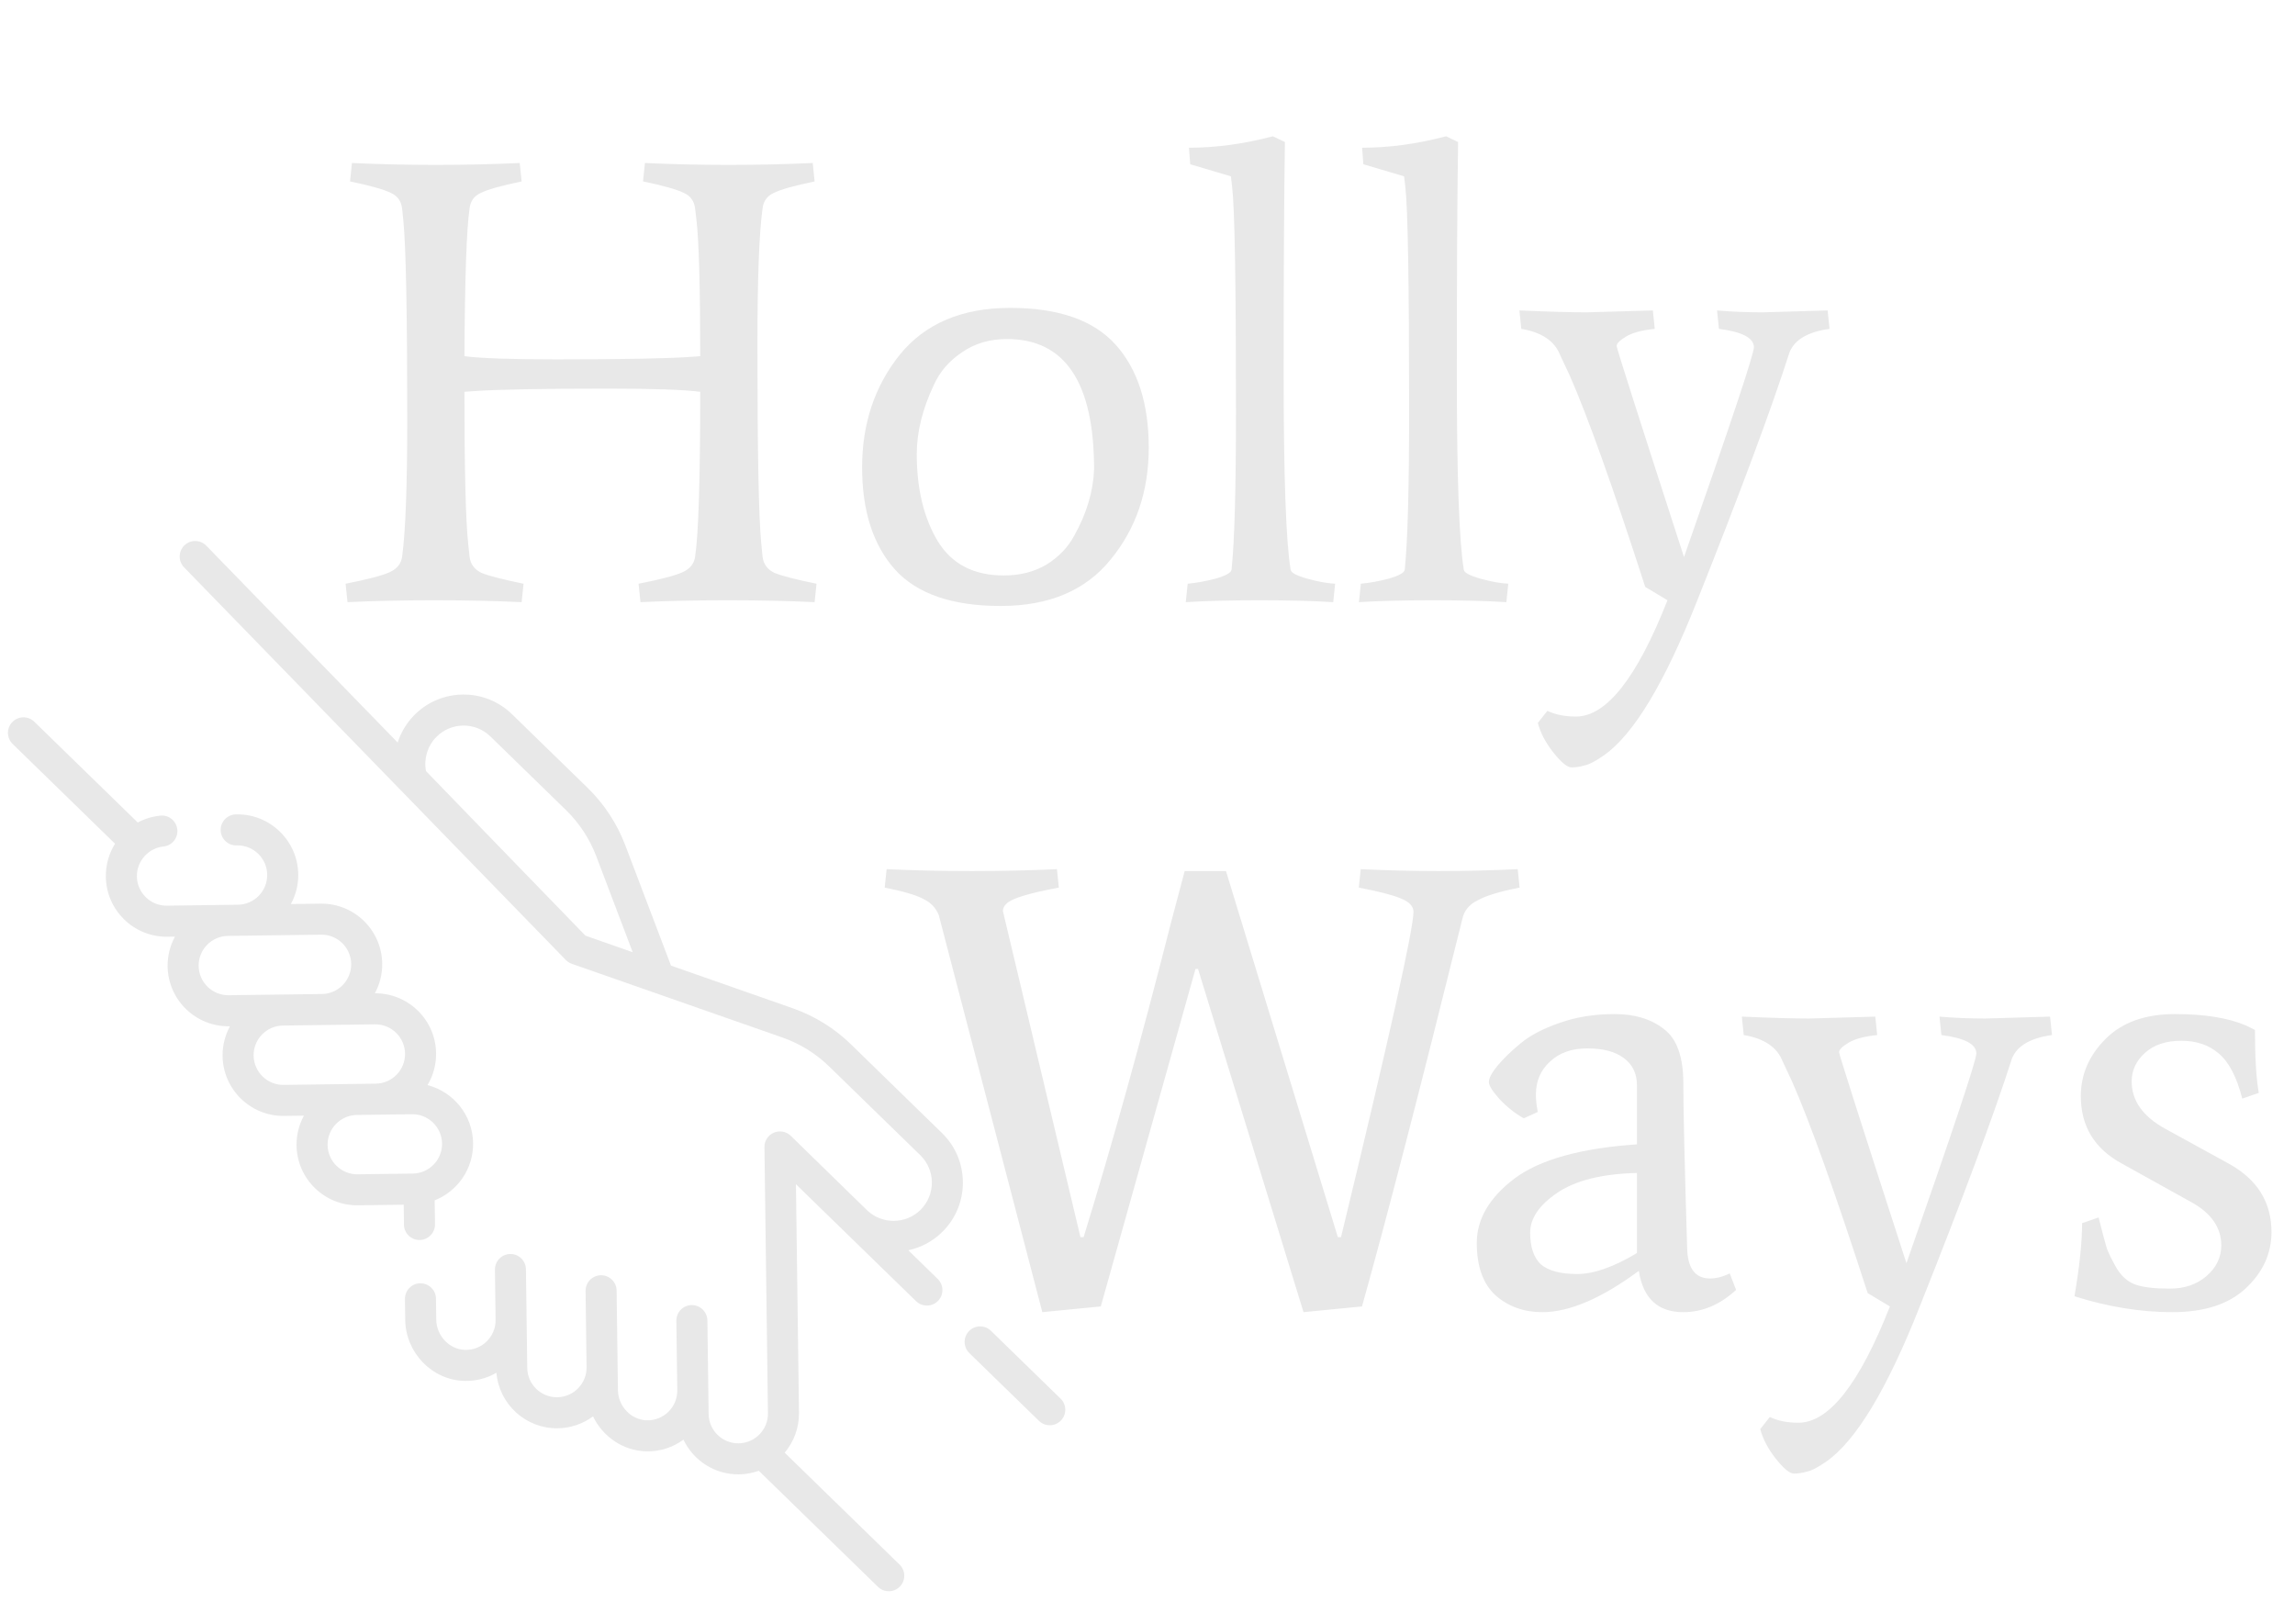 <svg width="65" height="46" viewBox="0 0 65 46" fill="none" xmlns="http://www.w3.org/2000/svg">
<path d="M18.266 4.616C19.022 4.652 19.814 4.67 20.642 4.67C21.47 4.67 22.262 4.652 23.018 4.616L23.072 5.138C22.496 5.258 22.112 5.366 21.92 5.462C21.728 5.546 21.62 5.696 21.596 5.912C21.5 6.62 21.452 7.904 21.452 9.764C21.452 12.776 21.488 14.648 21.56 15.38L21.596 15.758C21.62 15.974 21.734 16.13 21.938 16.226C22.142 16.31 22.538 16.412 23.126 16.532L23.072 17.054C22.316 17.018 21.494 17 20.606 17C19.718 17 18.896 17.018 18.14 17.054L18.086 16.532C18.698 16.412 19.112 16.304 19.328 16.208C19.544 16.112 19.664 15.962 19.688 15.758C19.784 15.122 19.832 13.568 19.832 11.096C19.364 11.036 18.494 11.006 17.222 11.006C15.35 11.006 14.078 11.03 13.406 11.078L13.154 11.096C13.154 13.316 13.19 14.756 13.262 15.416L13.298 15.758C13.322 15.974 13.436 16.13 13.64 16.226C13.844 16.31 14.24 16.412 14.828 16.532L14.774 17.054C14.018 17.018 13.196 17 12.308 17C11.42 17 10.598 17.018 9.842 17.054L9.788 16.532C10.4 16.412 10.814 16.304 11.03 16.208C11.246 16.112 11.366 15.962 11.39 15.758C11.486 15.05 11.534 13.766 11.534 11.906C11.534 8.894 11.498 7.016 11.426 6.272L11.39 5.912C11.366 5.696 11.258 5.546 11.066 5.462C10.874 5.366 10.49 5.258 9.914 5.138L9.968 4.616C10.724 4.652 11.516 4.67 12.344 4.67C13.172 4.67 13.964 4.652 14.72 4.616L14.774 5.138C14.198 5.258 13.814 5.366 13.622 5.462C13.43 5.546 13.322 5.696 13.298 5.912C13.214 6.488 13.166 7.88 13.154 10.088C13.622 10.148 14.486 10.178 15.746 10.178C17.63 10.178 18.908 10.154 19.58 10.106L19.832 10.088C19.832 8.12 19.796 6.83 19.724 6.218L19.688 5.912C19.664 5.696 19.556 5.546 19.364 5.462C19.172 5.366 18.788 5.258 18.212 5.138L18.266 4.616ZM28.521 9.602C28.029 9.602 27.603 9.728 27.243 9.98C26.883 10.22 26.619 10.526 26.451 10.898C26.127 11.582 25.965 12.236 25.965 12.86C25.965 13.844 26.163 14.666 26.559 15.326C26.955 15.974 27.579 16.298 28.431 16.298C28.887 16.298 29.289 16.196 29.637 15.992C29.985 15.776 30.249 15.5 30.429 15.164C30.777 14.54 30.963 13.916 30.987 13.292C30.987 10.832 30.165 9.602 28.521 9.602ZM28.611 8.72C29.979 8.72 30.975 9.068 31.599 9.764C32.223 10.46 32.535 11.432 32.535 12.68C32.535 13.916 32.175 14.972 31.455 15.848C30.747 16.724 29.709 17.162 28.341 17.162C26.973 17.162 25.977 16.82 25.353 16.136C24.729 15.44 24.417 14.474 24.417 13.238C24.417 12.002 24.771 10.94 25.479 10.052C26.199 9.164 27.243 8.72 28.611 8.72ZM36.392 4.022C36.368 5.522 36.356 7.718 36.356 10.61C36.356 13.502 36.422 15.344 36.554 16.136C36.566 16.22 36.722 16.304 37.022 16.388C37.322 16.472 37.586 16.52 37.814 16.532L37.76 17.054C37.184 17.018 36.488 17 35.672 17C34.856 17 34.16 17.018 33.584 17.054L33.638 16.532C33.89 16.508 34.154 16.46 34.43 16.388C34.718 16.304 34.868 16.22 34.88 16.136C34.964 15.356 35.006 13.856 35.006 11.636C35.006 8.024 34.97 5.912 34.898 5.3L34.862 4.994L33.71 4.652L33.674 4.184C34.442 4.184 35.234 4.076 36.05 3.86L36.392 4.022ZM41.297 4.022C41.273 5.522 41.261 7.718 41.261 10.61C41.261 13.502 41.327 15.344 41.459 16.136C41.471 16.22 41.627 16.304 41.926 16.388C42.227 16.472 42.49 16.52 42.718 16.532L42.664 17.054C42.089 17.018 41.392 17 40.577 17C39.761 17 39.065 17.018 38.489 17.054L38.542 16.532C38.794 16.508 39.059 16.46 39.334 16.388C39.623 16.304 39.773 16.22 39.785 16.136C39.868 15.356 39.91 13.856 39.91 11.636C39.91 8.024 39.874 5.912 39.803 5.3L39.767 4.994L38.614 4.652L38.578 4.184C39.346 4.184 40.139 4.076 40.955 3.86L41.297 4.022ZM46.867 9.314C46.507 9.35 46.237 9.422 46.057 9.53C45.877 9.638 45.787 9.728 45.787 9.8C45.787 9.86 46.423 11.852 47.695 15.776C49.015 12.008 49.675 10.028 49.675 9.836C49.675 9.572 49.345 9.398 48.685 9.314L48.631 8.792C49.039 8.828 49.471 8.846 49.927 8.846L51.763 8.792L51.817 9.314C51.205 9.398 50.827 9.62 50.683 9.98C50.167 11.588 49.297 13.928 48.073 17C47.149 19.34 46.267 20.804 45.427 21.392C45.187 21.56 45.001 21.656 44.869 21.68C44.749 21.716 44.629 21.734 44.509 21.734C44.389 21.734 44.215 21.59 43.987 21.302C43.771 21.026 43.627 20.75 43.555 20.474L43.825 20.132C44.053 20.24 44.323 20.294 44.635 20.294C45.499 20.294 46.363 19.196 47.227 17L46.597 16.622C45.673 13.766 44.959 11.768 44.455 10.628L44.185 10.052C44.029 9.656 43.663 9.41 43.087 9.314L43.033 8.792C43.861 8.828 44.497 8.846 44.941 8.846L46.813 8.792L46.867 9.314Z" fill="#E8E8E8"/>
<path d="M28.405 25.804L30.601 35.038H30.691C31.507 32.386 32.329 29.428 33.157 26.164L33.553 24.67H34.723L37.891 35.038H37.981C39.349 29.386 40.033 26.314 40.033 25.822C40.033 25.666 39.913 25.54 39.673 25.444C39.445 25.348 39.049 25.246 38.485 25.138L38.539 24.616C39.295 24.652 40.033 24.67 40.753 24.67C41.485 24.67 42.229 24.652 42.985 24.616L43.039 25.138C42.487 25.246 42.091 25.366 41.851 25.498C41.611 25.618 41.467 25.792 41.419 26.02C40.207 30.904 39.259 34.564 38.575 37L36.919 37.162L33.931 27.442H33.859L31.177 37L29.521 37.162L26.587 25.912C26.503 25.708 26.359 25.558 26.155 25.462C25.963 25.354 25.597 25.246 25.057 25.138L25.111 24.616C25.867 24.652 26.671 24.67 27.523 24.67C28.375 24.67 29.179 24.652 29.935 24.616L29.989 25.138C29.149 25.294 28.657 25.444 28.513 25.588C28.441 25.648 28.405 25.72 28.405 25.804ZM46.362 33.22C45.378 33.244 44.628 33.43 44.112 33.778C43.596 34.126 43.338 34.504 43.338 34.912C43.338 35.32 43.44 35.62 43.644 35.812C43.86 35.992 44.202 36.082 44.67 36.082C45.138 36.082 45.702 35.884 46.362 35.488V33.22ZM47.676 37.162C46.956 37.162 46.536 36.772 46.416 35.992C45.36 36.772 44.448 37.162 43.68 37.162C43.164 37.162 42.726 37.006 42.366 36.694C42.006 36.37 41.826 35.872 41.826 35.2C41.826 34.528 42.18 33.922 42.888 33.382C43.608 32.842 44.766 32.518 46.362 32.41V30.736C46.362 30.4 46.236 30.142 45.984 29.962C45.744 29.782 45.402 29.692 44.958 29.692C44.514 29.692 44.16 29.818 43.896 30.07C43.632 30.31 43.5 30.622 43.5 31.006C43.5 31.15 43.518 31.312 43.554 31.492L43.158 31.672C42.918 31.54 42.69 31.36 42.474 31.132C42.27 30.904 42.168 30.742 42.168 30.646C42.168 30.538 42.246 30.388 42.402 30.196C42.57 29.992 42.792 29.776 43.068 29.548C43.344 29.32 43.71 29.128 44.166 28.972C44.634 28.804 45.156 28.72 45.732 28.72C46.308 28.72 46.776 28.864 47.136 29.152C47.496 29.428 47.676 29.938 47.676 30.682C47.676 31.414 47.712 32.968 47.784 35.344C47.796 35.92 48.012 36.208 48.432 36.208C48.612 36.208 48.798 36.16 48.99 36.064L49.17 36.532C48.714 36.952 48.216 37.162 47.676 37.162ZM53.167 29.314C52.807 29.35 52.537 29.422 52.357 29.53C52.177 29.638 52.087 29.728 52.087 29.8C52.087 29.86 52.723 31.852 53.995 35.776C55.315 32.008 55.975 30.028 55.975 29.836C55.975 29.572 55.645 29.398 54.985 29.314L54.931 28.792C55.339 28.828 55.771 28.846 56.227 28.846L58.063 28.792L58.117 29.314C57.505 29.398 57.127 29.62 56.983 29.98C56.467 31.588 55.597 33.928 54.373 37C53.449 39.34 52.567 40.804 51.727 41.392C51.487 41.56 51.301 41.656 51.169 41.68C51.049 41.716 50.929 41.734 50.809 41.734C50.689 41.734 50.515 41.59 50.287 41.302C50.071 41.026 49.927 40.75 49.855 40.474L50.125 40.132C50.353 40.24 50.623 40.294 50.935 40.294C51.799 40.294 52.663 39.196 53.527 37L52.897 36.622C51.973 33.766 51.259 31.768 50.755 30.628L50.485 30.052C50.329 29.656 49.963 29.41 49.387 29.314L49.333 28.792C50.161 28.828 50.797 28.846 51.241 28.846L53.113 28.792L53.167 29.314ZM63.614 29.044L63.866 29.17C63.866 29.95 63.902 30.544 63.974 30.952L63.506 31.114C63.35 30.502 63.128 30.076 62.84 29.836C62.564 29.596 62.21 29.476 61.778 29.476C61.346 29.476 61.004 29.59 60.752 29.818C60.5 30.046 60.374 30.316 60.374 30.628C60.374 31.168 60.686 31.612 61.31 31.96L63.146 32.968C63.938 33.412 64.334 34.054 64.334 34.894C64.334 35.506 64.088 36.04 63.596 36.496C63.116 36.94 62.426 37.162 61.526 37.162C60.626 37.162 59.702 37.012 58.754 36.712C58.898 35.872 58.97 35.182 58.97 34.642L59.438 34.48C59.546 34.912 59.624 35.206 59.672 35.362C59.732 35.518 59.828 35.71 59.96 35.938C60.104 36.166 60.284 36.316 60.5 36.388C60.716 36.46 61.034 36.496 61.454 36.496C61.874 36.496 62.222 36.376 62.498 36.136C62.774 35.896 62.912 35.608 62.912 35.272C62.912 34.768 62.63 34.36 62.066 34.048L60.122 32.968C59.33 32.548 58.934 31.906 58.934 31.042C58.934 30.43 59.168 29.89 59.636 29.422C60.104 28.954 60.758 28.72 61.598 28.72C62.438 28.72 63.11 28.828 63.614 29.044Z" fill="#E8E8E8"/>
<g clip-path="url(#clip0)">
<path d="M30.038 39.611L28.066 37.69C27.892 37.521 27.614 37.524 27.445 37.698C27.276 37.872 27.279 38.15 27.453 38.32L29.425 40.24C29.512 40.325 29.625 40.367 29.738 40.365C29.85 40.364 29.962 40.319 30.047 40.232C30.216 40.059 30.212 39.78 30.038 39.611Z" fill="#E8E8E8"/>
<path d="M11.441 34.685C11.444 34.928 11.644 35.122 11.886 35.119C12.129 35.115 12.323 34.916 12.32 34.673L12.311 33.996C12.955 33.74 13.409 33.107 13.399 32.374C13.389 31.582 12.841 30.921 12.108 30.732C12.266 30.468 12.355 30.158 12.351 29.828C12.339 28.883 11.561 28.123 10.616 28.132C10.752 27.882 10.829 27.594 10.825 27.289C10.812 26.341 10.031 25.58 9.083 25.593L8.238 25.604C8.374 25.353 8.451 25.066 8.447 24.761C8.434 23.813 7.653 23.052 6.705 23.064L6.684 23.065C6.441 23.068 6.247 23.267 6.25 23.51C6.253 23.752 6.453 23.947 6.695 23.943L6.717 23.943C7.18 23.937 7.562 24.309 7.568 24.772C7.574 25.235 7.202 25.617 6.739 25.623L4.728 25.65C4.264 25.656 3.883 25.284 3.877 24.821C3.871 24.39 4.202 24.018 4.629 23.974C4.871 23.95 5.047 23.734 5.022 23.492C4.997 23.251 4.781 23.075 4.54 23.1C4.309 23.124 4.093 23.192 3.901 23.294L0.971 20.44C0.797 20.271 0.519 20.275 0.35 20.449C0.18 20.622 0.184 20.901 0.358 21.07L3.258 23.895C3.089 24.166 2.993 24.488 2.998 24.832C3.01 25.78 3.791 26.541 4.739 26.529L4.956 26.526C4.82 26.776 4.743 27.064 4.747 27.369C4.76 28.317 5.541 29.078 6.489 29.065L6.513 29.065C6.377 29.316 6.3 29.603 6.304 29.908C6.317 30.856 7.098 31.617 8.046 31.604L8.608 31.597C8.471 31.847 8.395 32.135 8.399 32.44C8.411 33.388 9.193 34.149 10.141 34.136L11.434 34.119L11.441 34.685L11.441 34.685ZM5.626 27.357C5.62 26.894 5.992 26.512 6.455 26.506L9.095 26.471C9.558 26.465 9.94 26.837 9.946 27.3C9.952 27.764 9.58 28.146 9.117 28.152L6.477 28.186C6.014 28.193 5.632 27.821 5.626 27.357ZM7.183 29.896C7.177 29.433 7.549 29.051 8.012 29.045L10.621 29.011C11.084 29.005 11.466 29.377 11.472 29.84C11.478 30.303 11.107 30.685 10.643 30.691L8.034 30.726C7.571 30.732 7.189 30.36 7.183 29.896ZM9.278 32.428C9.272 31.965 9.644 31.583 10.107 31.577L11.669 31.557C12.132 31.551 12.514 31.923 12.52 32.386C12.526 32.849 12.154 33.231 11.691 33.237L10.129 33.258C9.666 33.264 9.284 32.892 9.278 32.428Z" fill="#E8E8E8"/>
<path d="M27.271 33.483C27.268 32.953 27.058 32.457 26.678 32.088L24.097 29.573C23.633 29.121 23.065 28.77 22.453 28.556L19.005 27.348L17.707 23.933C17.477 23.327 17.11 22.768 16.647 22.317L14.501 20.227C13.725 19.471 12.479 19.487 11.724 20.263C11.51 20.483 11.355 20.746 11.263 21.03L5.843 15.455C5.674 15.281 5.396 15.277 5.222 15.446C5.048 15.616 5.044 15.894 5.213 16.068L16.024 27.187C16.072 27.236 16.13 27.273 16.194 27.296L22.163 29.385C22.654 29.557 23.111 29.84 23.483 30.203L26.065 32.717C26.275 32.922 26.391 33.195 26.393 33.488C26.394 33.78 26.281 34.055 26.074 34.262C25.656 34.678 24.973 34.682 24.551 34.27L22.397 32.168C22.27 32.044 22.08 32.009 21.917 32.079C21.753 32.149 21.648 32.311 21.651 32.488L21.75 40.026C21.756 40.489 21.384 40.871 20.921 40.877C20.457 40.883 20.076 40.511 20.07 40.048L20.035 37.396C20.031 37.153 19.832 36.959 19.589 36.962C19.347 36.965 19.153 37.164 19.156 37.407L19.182 39.374C19.185 39.604 19.096 39.82 18.933 39.982C18.769 40.144 18.552 40.23 18.322 40.225C17.875 40.215 17.507 39.83 17.501 39.366L17.464 36.551C17.461 36.308 17.261 36.114 17.019 36.117C16.776 36.12 16.582 36.32 16.585 36.562L16.613 38.721C16.619 39.184 16.248 39.566 15.784 39.572C15.321 39.578 14.939 39.207 14.933 38.743L14.896 35.949C14.893 35.706 14.694 35.512 14.451 35.515C14.209 35.519 14.014 35.718 14.018 35.961L14.036 37.38C14.039 37.61 13.951 37.826 13.787 37.988C13.624 38.15 13.407 38.236 13.176 38.231C12.73 38.221 12.362 37.835 12.355 37.371L12.348 36.778C12.345 36.536 12.145 36.342 11.902 36.345C11.66 36.348 11.466 36.547 11.469 36.79L11.477 37.383C11.489 38.314 12.242 39.089 13.156 39.109C13.48 39.117 13.79 39.036 14.06 38.878C14.135 39.768 14.889 40.463 15.796 40.451C16.171 40.446 16.516 40.321 16.796 40.114C17.071 40.685 17.645 41.089 18.302 41.104C18.686 41.113 19.053 40.996 19.357 40.773C19.636 41.361 20.24 41.765 20.932 41.756C21.128 41.753 21.316 41.717 21.491 41.654L24.866 44.941C24.953 45.026 25.066 45.068 25.178 45.066C25.29 45.065 25.402 45.02 25.487 44.933C25.656 44.759 25.653 44.481 25.479 44.312L22.224 41.142C22.481 40.837 22.634 40.443 22.629 40.014L22.543 33.539L25.945 36.851C26.032 36.935 26.145 36.977 26.258 36.975C26.37 36.974 26.482 36.93 26.567 36.843C26.736 36.669 26.732 36.391 26.558 36.221L25.725 35.409C26.081 35.333 26.419 35.158 26.694 34.884C27.07 34.51 27.274 34.012 27.271 33.483ZM12.065 21.838C11.999 21.489 12.107 21.13 12.354 20.876C12.771 20.448 13.459 20.439 13.888 20.856L16.034 22.946C16.406 23.309 16.701 23.758 16.886 24.245L17.92 26.969L16.582 26.5C16.582 26.5 12.066 21.844 12.065 21.838Z" fill="#E8E8E8"/>
</g>
<defs>
<clipPath id="clip0">
<rect width="30" height="30" fill="white" transform="translate(0 15.395) rotate(-0.754)"/>
</clipPath>
</defs>
</svg>